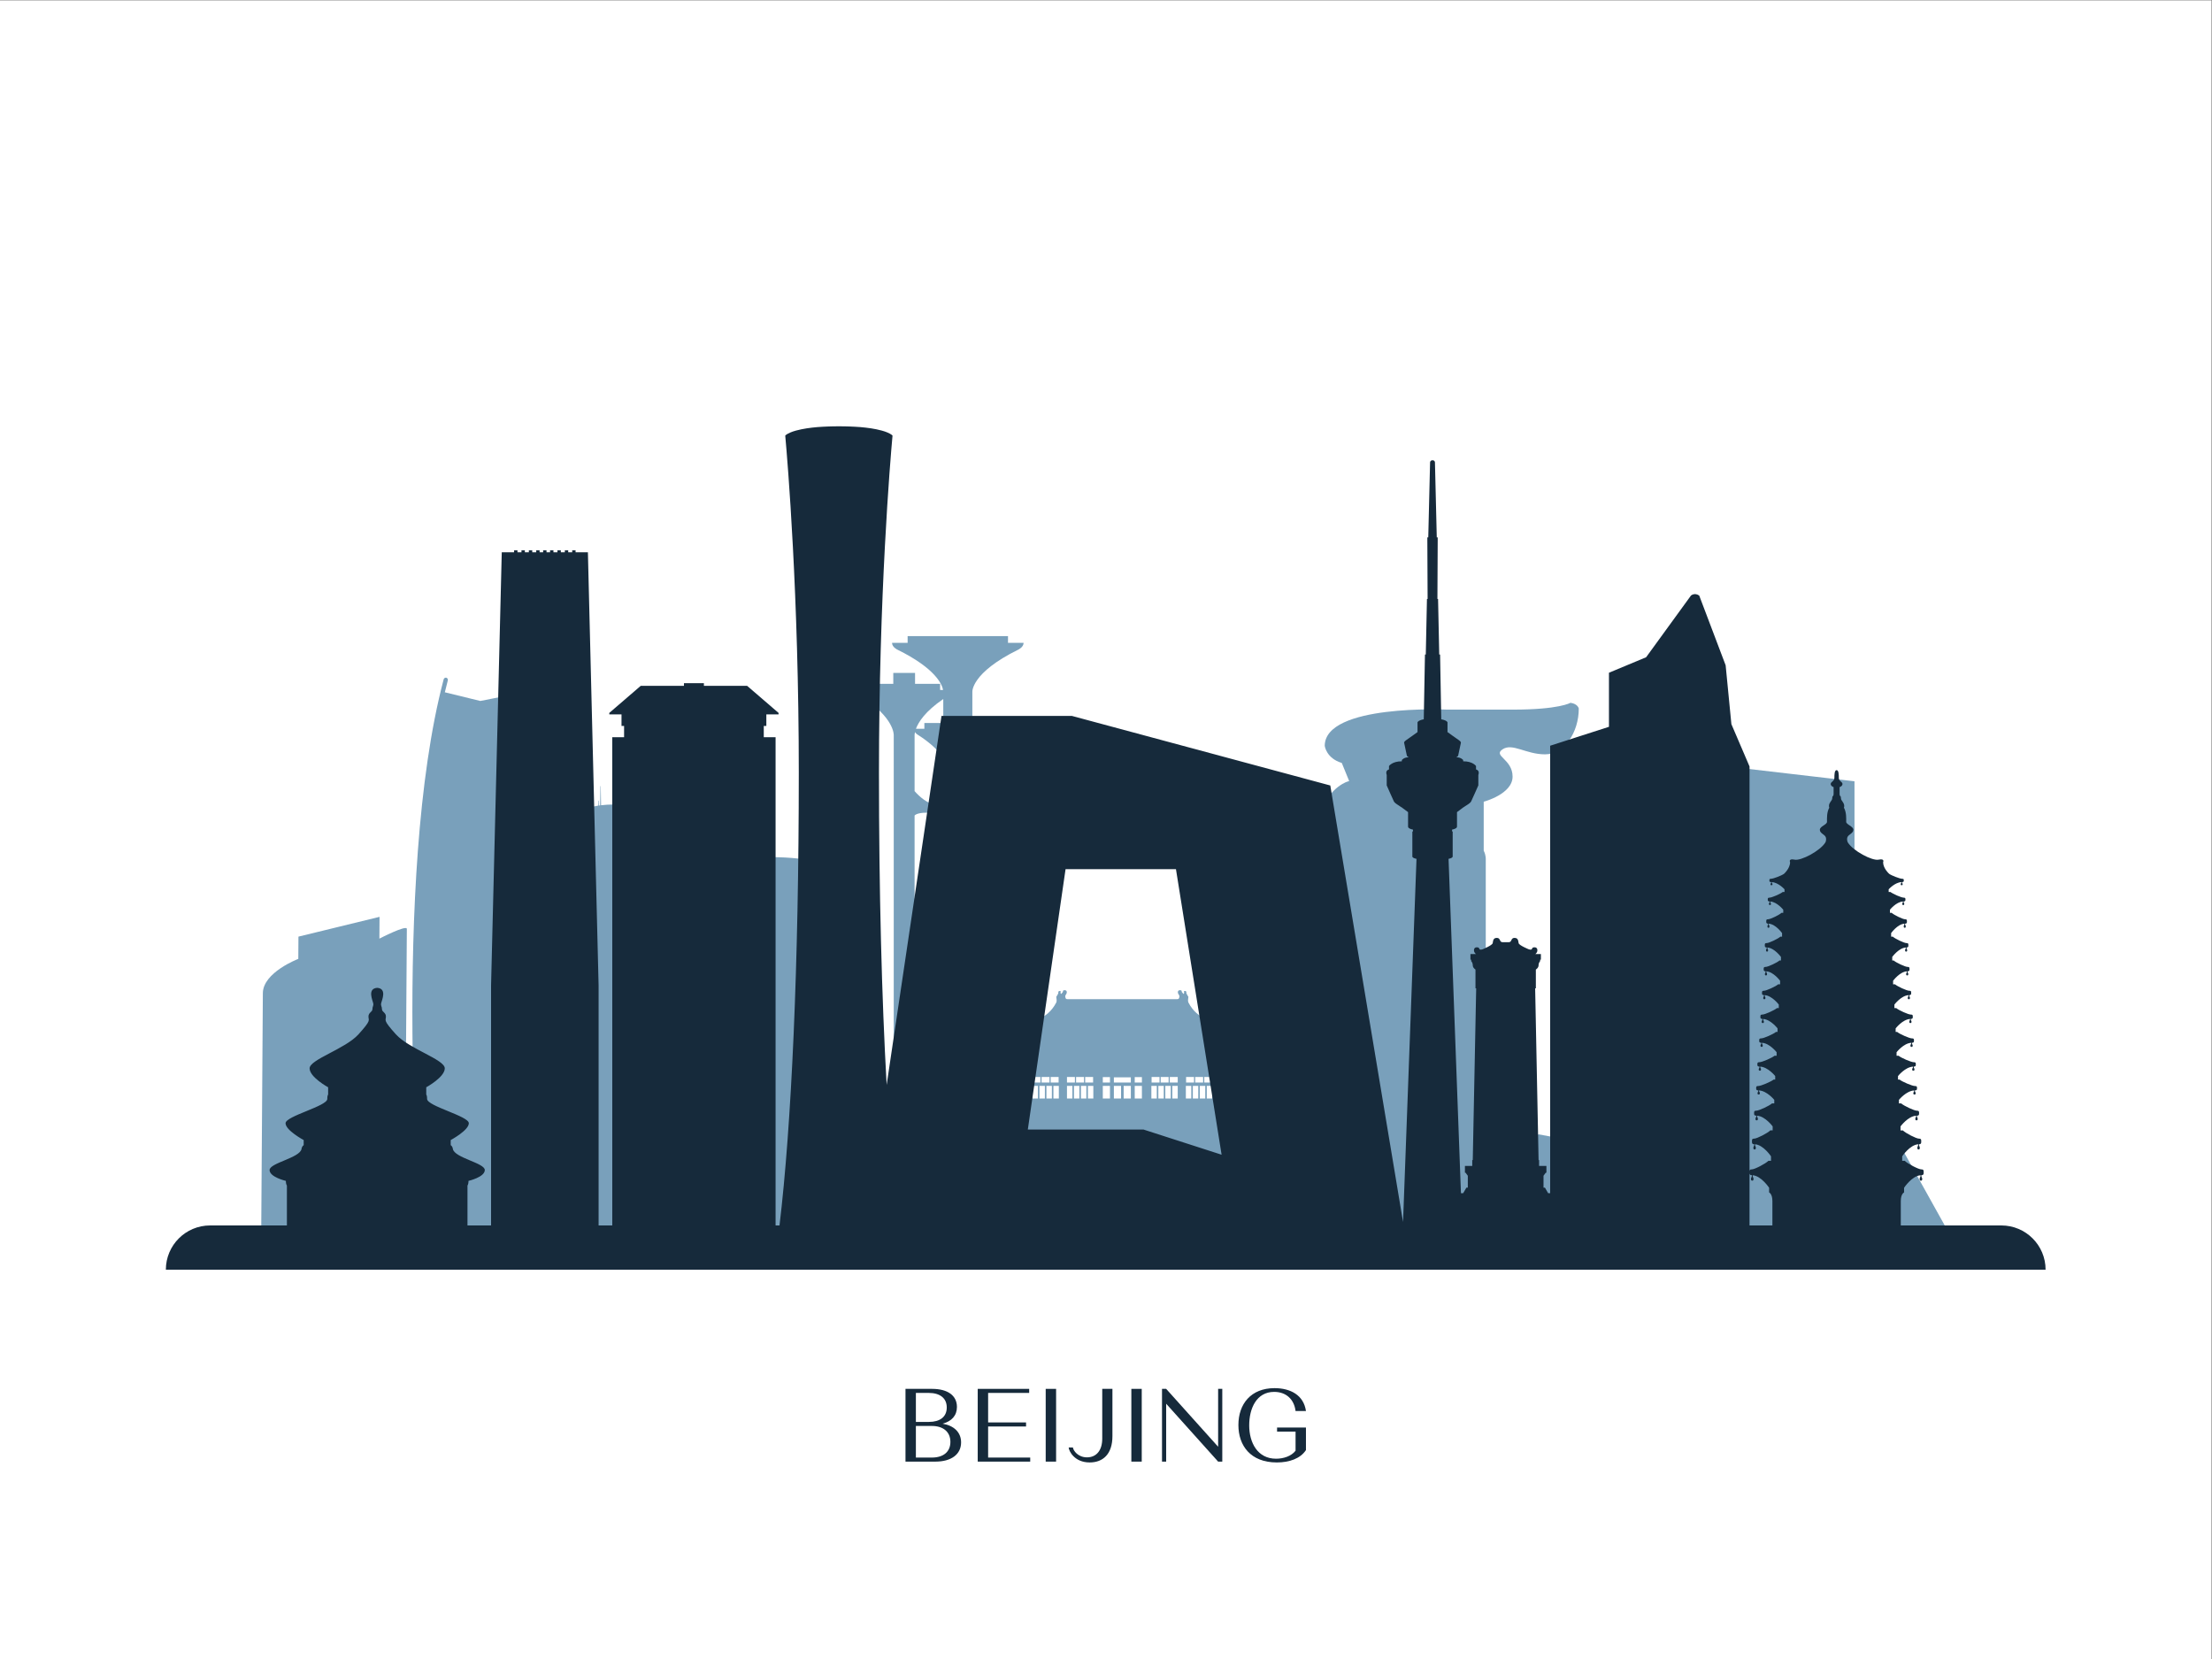 <?xml version="1.0" encoding="UTF-8" standalone="no"?>
<svg
   xmlns:dc="http://purl.org/dc/elements/1.1/"
   xmlns:cc="http://creativecommons.org/ns#"
   xmlns:rdf="http://www.w3.org/1999/02/22-rdf-syntax-ns#"
   xmlns:svg="http://www.w3.org/2000/svg"
   xmlns="http://www.w3.org/2000/svg"
   viewBox="0 0 1333.333 1000"
   height="1000"
   width="1333.333"
   xml:space="preserve"
   id="svg2"
   version="1.1"><rect x="0" y="0" width="1333.333" height="1000" fill="#808080" stroke="none"/><defs
     id="defs6" /><g
     transform="matrix(1.333,0,0,-1.333,0,1000)"
     id="g10"><g
       transform="scale(0.1)"
       id="g12"><path
         id="path14"
         style="fill:#ffffff00;fill-opacity:1;fill-rule:nonzero;stroke:none"
         d="M 10000,0 H 0 V 7500 H 10000 V 0" /><path
         id="path16"
         style="fill:#79a0bb;fill-opacity:1;fill-rule:nonzero;stroke:none"
         d="m 3744.43,3586.77 c 0,0 -70.13,39.13 -258.04,39.13 -187.93,0 -258.06,-39.13 -258.06,-39.13 v 8.4 h -12.9 v -384.08 -0.04 -1350.54 -0.02 h 12.9 516.1 12.9 v 1734.68 h -12.9 v -8.4" /><path
         id="path18"
         style="fill:#79a0bb;fill-opacity:1;fill-rule:nonzero;stroke:none"
         d="m 1715.59,3257.52 0.67,98.41 -178.17,-43.43 -5.16,-1.29 -183.34,-44.68 -0.68,-100.66 c 0,0 -159.65,-60.63 -160.29,-154.95 l -7.85,-1147.99 649.08,-4.42 9.87,1442.99 c 0.14,20.19 -124.13,-43.98 -124.13,-43.98" /><path
         id="path20"
         style="fill:#79a0bb;fill-opacity:1;fill-rule:nonzero;stroke:none"
         d="M 8385.86,2693.22 V 3969 l -609.36,70.97 V 2915.55 l -193.52,-659.87 -626.1,116.94 -238.35,-163.49 v 1405.32 c 0,0 1.51,19.87 -9.28,40.57 v 0.04 221.56 c 0,0 130.54,34.09 130.54,113.59 0,79.46 -90.07,93.29 -45.43,123.25 44.6,30.07 105.43,-22.65 192.27,-22.65 86.8,0 152.49,98.94 152.49,207.27 0,0 -3.93,21.17 -37.69,25.8 0,0 -49.92,-30.86 -260.83,-30.86 h -296.9 c 0,0 -553.31,25.97 -553.31,-163.86 0,0 6.57,-56 77.08,-77.26 l 33.37,-81.88 c -3.7,-1.5 -7.68,-2.76 -11.89,-3.92 0,0 -119.24,-42.59 -119.24,-203.22 0,-160.63 62.48,-136.01 62.48,-208.54 V 1860.49 h 686.34 v 64.37 h 2039.23 56.05 l -427.95,768.36" /><path
         id="path22"
         style="fill:#79a0bb;fill-opacity:1;fill-rule:nonzero;stroke:none"
         d="m 3038.7,3393.56 h -50.19 v 26.92 h 50.19 z m 0,-62.03 h -50.19 v 26.92 h 50.19 z m 0,-62.03 h -50.19 v 26.92 h 50.19 z m 0,-62.08 h -50.19 v 26.92 h 50.19 z m 0,-61.98 h -50.19 v 26.86 h 50.19 z m 0,-62.08 h -50.19 v 26.91 h 50.19 z m 0,-62.07 h -50.19 v 26.91 h 50.19 z m 0,-61.99 h -50.19 v 26.87 h 50.19 z m 0,-62.07 h -50.19 v 26.91 h 50.19 z m 0,-62.03 h -50.19 v 26.95 h 50.19 z m 0,-62.04 h -50.19 v 26.92 h 50.19 z m 0,-717.58 v -26.92 h -50.19 v 26.92 z m -456.97,1337.98 h -50.2 v 26.92 h 50.2 z m 0,-62.03 h -50.2 v 26.92 h 50.2 z m 0,-62.03 h -50.2 v 26.92 h 50.2 z m 0,-62.08 h -50.2 v 26.92 h 50.2 z m 0,-61.98 h -50.2 v 26.86 h 50.2 z m 0,-62.08 h -50.2 v 26.91 h 50.2 z m 0,-62.07 h -50.2 v 26.91 h 50.2 z m 0,-61.99 h -50.2 v 26.87 h 50.2 z m 0,-62.07 h -50.2 v 26.91 h 50.2 z m 0,-62.03 h -50.2 v 26.95 h 50.2 z m 0,-62.04 h -50.2 v 26.92 h 50.2 z m 0,-62.07 h -50.2 v -24.73 h -13.91 c 0.15,8.28 0.29,16.6 0.42,24.95 h 13.49 v 26.7 h 50.2 z m 0,-62.03 h -50.2 v -24.28 h -15.12 c 0.18,8.27 0.35,16.57 0.52,24.92 h 14.6 v 26.28 h 50.2 z m 0,-62.08 h -50.2 v -23.85 h -16.59 c 0.22,8.3 0.43,16.63 0.63,25.01 h 15.96 v 25.76 h 50.2 z m 0,-61.98 h -50.2 v -23.43 h -18.32 c 0.25,8.25 0.49,16.56 0.73,24.92 h 17.59 v 25.42 h 50.2 z m 0,-62.03 h -50.2 v -23 h -20.31 c 0.28,8.23 0.56,16.54 0.83,24.9 h 19.48 v 24.96 h 50.2 z m 0,-62.08 h -50.2 v -22.53 h -22.55 c 0.32,8.24 0.62,16.56 0.93,24.95 h 21.62 v 24.45 h 50.2 z m 0,-62.03 h -50.2 v -22.1 h -25.04 c 0.35,8.24 0.69,16.58 1.04,24.99 h 24 v 24.02 h 50.2 z m 0,-62.07 h -50.2 v -21.65 h -27.78 c 0.38,8.22 0.76,16.55 1.14,24.97 h 26.64 v 23.59 h 50.2 z m 0,-62 h -50.2 v -21.21 h -30.78 c 0.42,8.21 0.83,16.52 1.25,24.96 h 29.53 v 23.13 h 50.2 z m 0,-62.07 h -50.2 v -20.7 h -34.03 c 0.45,8.17 0.9,16.46 1.35,24.92 h 32.68 v 22.7 h 50.2 z m 0,-62.03 h -50.2 v -20.32 h -37.56 c 0.49,8.13 0.98,16.44 1.46,24.96 h 36.1 v 22.28 h 50.2 z m 0,-62.03 h -50.2 v 26.92 h 50.2 z m -70.42,1335.27 c -0.33,8.3 -0.68,16.61 -1.03,24.92 h 21.25 v -24.92 z m 2.26,-61.61 c -0.28,8.32 -0.57,16.64 -0.87,24.97 h 18.83 v -24.97 z m 1.88,-61.6 c -0.23,8.29 -0.46,16.59 -0.71,24.9 h 16.79 v -24.9 z m 1.53,-61.56 c -0.18,8.29 -0.37,16.59 -0.57,24.9 h 15.12 v -24.9 z m 1.16,-61.6 c -0.13,8.29 -0.27,16.59 -0.43,24.9 h 13.82 v -24.9 z m 0.84,-61.62 c -0.08,8.31 -0.19,16.62 -0.29,24.96 h 12.84 v -24.96 z m 0.52,-61.6 c -0.05,8.29 -0.11,16.6 -0.17,24.92 h 12.2 v -24.92 z m 0.21,-61.62 c -0.01,8.31 -0.03,16.64 -0.05,24.98 h 11.87 v -24.98 z m -0.09,-61.55 c 0.03,8.28 0.05,16.58 0.07,24.91 h 11.84 v -24.91 z m 11.91,-98.31 v -24.9 h -12.97 c 0.11,8.27 0.21,16.57 0.31,24.9 z m -12.3,36.7 c 0.07,8.29 0.14,16.61 0.19,24.95 h 12.11 v -24.95 z m 12.3,640.89 v -24.92 h -22.89 c -0.39,8.31 -0.78,16.61 -1.19,24.92 z m 507.17,67.26 h -50.19 v 26.92 h 50.19 v 154.89 h -50.19 -30.35 v 69.93 h -23.37 v 63.47 c 0,0 -12.43,16.81 -69.02,25.78 l -0.55,22.1 c 0,0.51 -0.42,0.94 -0.93,0.94 -0.48,-0.09 -0.86,-0.47 -0.86,-0.94 l -0.52,-21.65 c -2.11,0.3 -4.28,0.6 -6.52,0.85 l -1.32,86.57 c 0,0.43 -0.36,0.73 -0.7,0.73 -0.38,-0.04 -0.69,-0.3 -0.69,-0.73 l -1.33,-86.05 c -16.51,2.03 -36.26,3.36 -59.77,3.57 l -0.83,33 c 0,0.38 -0.31,0.62 -0.62,0.58 -0.3,0 -0.56,-0.24 -0.56,-0.58 l -0.48,-20.62 h -9.91 l -0.53,20.62 c 0,0.34 -0.25,0.58 -0.55,0.58 -0.3,0.04 -0.6,-0.2 -0.6,-0.58 l -0.83,-33 c -23.5,-0.21 -43.23,-1.54 -59.76,-3.57 l -1.35,86.05 c 0,0.43 -0.31,0.69 -0.68,0.73 -0.37,0 -0.71,-0.3 -0.71,-0.73 l -1.34,-86.57 c -2.21,-0.25 -4.4,-0.55 -6.47,-0.85 l -0.52,21.65 c 0,0.47 -0.38,0.85 -0.9,0.94 -0.48,0 -0.93,-0.43 -0.93,-0.94 l -0.52,-22.1 c -56.58,-8.97 -69.04,-25.78 -69.04,-25.78 v -63.47 h -23.38 v -69.93 h -30.34 -50.2 v -154.89 h 50.2 v -26.92 h -50.2 v -20.84 h -26.49 c -18.33,334.95 -56.22,666.24 -126.76,933.26 -1.5,5.03 -6.76,8.27 -12,7.05 -5.3,-1.5 -8.28,-6.75 -7.01,-12.04 4.74,-17.51 8.97,-35.28 13.5,-53.3 l -200.88,-39.74 -160.37,39.25 c 4.53,18.25 9.01,36.28 13.5,53.79 1.54,5.29 -1.74,10.54 -6.74,12.04 -5.25,1.22 -10.77,-2.02 -12,-7.05 C 1768.63,3531.56 1901.2,1905.3 1904.96,1860.49 h 574.62 c 0.36,4.25 1.87,22.69 4.11,53.34 h 47.84 50.2 406.78 50.19 50.06 v 156.54 h -50.06 v 20.32 h -50.19 v 26.92 h 50.19 v -22.28 h 50.06 v 36.69 h -50.06 v 20.7 h -50.19 v 26.92 h 50.19 v -22.7 h 50.06 v 36.64 h -50.06 v 21.21 h -50.19 v 26.88 h 50.19 v -23.13 h 50.06 v 36.6 h -50.06 v 21.65 h -50.19 v 26.91 h 50.19 v -23.59 h 50.06 v 36.65 h -50.06 v 22.1 h -50.19 v 26.91 h 50.19 v -24.02 h 50.06 v 36.61 h -50.06 v 22.53 h -50.19 v 26.87 h 50.19 v -24.45 h 50.06 v 36.66 h -50.06 v 23 h -50.19 v 26.86 h 50.19 v -24.96 h 50.06 v 36.7 H 3038.7 V 2525 h -50.19 v 26.91 h 50.19 v -25.42 h 50.06 v 36.64 h -50.06 v 23.85 h -50.19 v 26.92 h 50.19 v -25.76 h 50.06 v 36.64 h -50.06 v 24.28 h -50.19 v 26.92 h 50.19 v -26.28 h 50.06 v 36.66 h -50.06 v 24.73 h -50.19 v 26.92 h 50.19 v -26.7 h 50.06 v 36.65 h -50.06 v 24.9 h 50.06 v 36.7 h -50.06 v 24.95 h 50.06 v 36.66 h -50.06 v 24.91 h 50.06 v 36.64 h -50.06 v 24.98 h 50.06 v 36.64 h -50.06 v 24.92 h 50.06 v 36.68 h -50.06 v 24.96 h 50.06 v 36.66 h -50.06 v 24.9 h 50.06 v 36.7 h -50.06 v 24.9 h 50.06 v 36.66 h -50.06 v 24.9 h 50.06 v 36.7 h -50.06 v 24.97 h 50.06 v 36.64 h -50.06 v 24.92 h 50.06 v 36.68 h -50.06 v 24.92 h 50.06 v 46.42 h -50.06 v 20.84" /><path
         id="path24"
         style="fill:#79a0bb;fill-opacity:1;fill-rule:nonzero;stroke:none"
         d="m 5558.91,2541.23 h -9.24 l -1.46,75.64 h 12.13 z m -30.11,0.24 h -16.16 v 73.84 h 17.99 z m -47.23,65.24 h -35.87 v 25.28 h 35.87 z m 0,-72.12 h -24.51 v 57.13 h 24.51 z m -31.54,0 h -24.51 v 57.13 h 24.51 z m -31.57,0 h -24.51 v 57.13 h 24.51 z m -31.58,0 h -24.51 v 57.13 h 24.51 z m -23.46,97.4 h 35.86 v -25.28 h -35.86 z m 41.16,0 h 35.85 v -25.28 h -35.85 z m -78.97,-25.28 h -35.87 v 25.28 h 35.87 z m 0,-72.12 h -24.51 v 57.13 h 24.51 z m -31.56,0 h -24.53 v 57.13 h 24.53 z m -31.58,0 h -24.5 v 57.13 h 24.5 z m -31.55,0 h -24.52 v 57.13 h 24.52 z m -67.29,72.12 h -32.47 v 24.76 h 32.47 z m 0,-72.12 h -32.47 v 57.13 h 32.47 z m -50.08,72.12 h -76.67 v 23.51 h 76.67 z m 0,-72.12 h -32.45 v 57.13 h 32.45 z m -44.21,0 h -32.46 v 57.13 h 32.46 z m -50.11,72.12 h -32.44 v 24.76 h 32.44 z m 0,-72.12 h -32.44 v 57.13 h 32.44 z m -75.25,0 h -24.51 v 57.13 h 24.51 z m -31.54,0 h -24.51 v 57.13 h 24.51 z m -31.56,0 h -24.54 v 57.13 h 24.54 z m -31.57,0 h -24.51 v 57.13 h 24.51 z m -24.51,97.4 h 35.87 v -25.28 h -35.87 z m 41.14,0 h 35.86 v -25.28 h -35.86 z m 41.14,0 h 35.87 v -25.28 h -35.87 z m 300.36,0 h 35.87 v -25.28 h -35.87 z m 41.16,0 h 35.85 v -25.28 h -35.85 z m -460.59,-97.4 h -24.51 v 57.13 h 24.51 z m -31.54,0 h -24.55 v 57.13 h 24.55 z m -31.58,0 h -24.52 v 57.13 h 24.52 z m -31.55,0 h -24.51 v 57.13 h 24.51 z m -24.51,97.4 h 35.87 v -25.28 h -35.87 z m 41.15,0 h 35.85 v -25.28 h -35.85 z m 41.12,0 h 35.89 v -25.28 h -35.89 z m -113.32,-90.52 h -16.19 l -1.81,73.84 h 18 z m -29.05,255.17 c 11.82,-9.94 28.27,-15.72 28.27,-15.72 v -17.99 c 0,0 -14.41,-4.22 -28.27,-8.48 z m -82.75,642.27 c -6.13,-7.03 -50.33,-56.2 -86.1,-56.2 -38.73,0 -42.9,12.91 -42.9,12.91 v 377.04 c 0,0 30.9,54.37 76.03,54.37 38.01,0 50.08,-9.14 52.97,-12.03 z m 0,-484.82 c -6.13,-7.02 -50.33,-56.2 -86.1,-56.2 -38.73,0 -42.9,12.88 -42.9,12.88 v 377.07 c 0,0 30.9,54.33 76.03,54.33 38.01,0 50.08,-9.08 52.97,-11.98 z m 0,-253.88 c -2.72,-0.87 -4.91,-2.48 -9.13,-3.64 -5.91,-1.66 -7.23,-4.7 -10.95,-4.7 -3.69,0 -4.83,0.63 -9.21,-1.86 -4.44,-2.46 -3.09,-6.97 -3.09,-17.16 0,-10.14 -11.53,-12.88 -0.76,-12.88 10.76,0 4.27,1.93 12.88,5.69 6.94,2.99 16.69,-2.22 20.26,-4.39 v -191.99 c -1.67,-1.92 -6.23,-7 -12.62,-13.33 h -46.95 v -21.92 h -16.42 l -0.72,-19.81 c -3.17,-0.67 -6.32,-1.14 -9.39,-1.14 -38.73,0 -42.9,12.93 -42.9,12.93 v 377.02 c 0,0 30.9,54.38 76.03,54.38 38.01,0 50.08,-9.14 52.97,-12.03 z m -129,1349.65 c 84.59,-53.91 113.82,-101.4 123.77,-128.87 0,0 0,0 0,-0.07 0.29,-0.73 0.5,-1.46 0.72,-2.14 -13.48,-14.54 -50.66,-51.27 -81.59,-51.27 -38.73,0 -42.9,12.92 -42.9,12.92 z m -131.56,182.74 h -85.49 v -26.06 h -37.99 c 10.99,29.46 41.14,78.26 123.48,134.38 z m 0,-352.17 c 0,0 -4.21,-12.92 -42.82,-12.92 -38.73,0 -86.88,57.09 -86.88,57.09 v 252.39 c 0,0 -0.37,5.18 1.77,14.45 4.62,-7.15 11.11,-11.05 11.11,-11.05 63.62,-40.23 98.08,-77.08 116.82,-105.69 z m 0,-484.81 c 0,0 -4.21,-12.91 -42.82,-12.91 -38.73,0 -86.88,57.08 -86.88,57.08 v 374.33 c 0,0 8.58,12.91 53.79,12.91 45.07,0 75.91,-54.37 75.91,-54.37 z m 0,-484.85 c 0,0 -4.21,-12.88 -42.82,-12.88 -38.73,0 -86.88,57.06 -86.88,57.06 v 374.35 c 0,0 8.58,12.87 53.79,12.87 45.07,0 75.91,-54.33 75.91,-54.33 z m 0,-484.76 c 0,0 -4.21,-12.93 -42.82,-12.93 -38.73,0 -86.88,57.1 -86.88,57.1 v 374.35 c 0,0 8.58,12.88 53.79,12.88 45.07,0 75.91,-54.38 75.91,-54.38 z m 1418.56,8.02 v 21.92 h -89.58 v 30.14 h -1.97 v 21.89 h -12.11 l -3.01,109.16 c 0,0 4.18,1.55 5.6,7.55 1.45,5.97 0,15.27 0,15.27 0,0 28.39,8.77 40.05,20.39 0,0 13.1,9.02 21.72,5.31 8.62,-3.76 2.15,-5.69 12.89,-5.69 10.79,0 -0.76,2.74 -0.76,12.88 0,10.19 1.35,14.7 -3.09,17.16 -4.4,2.49 -5.54,1.86 -9.23,1.86 -3.73,0 -5.02,3.04 -10.95,4.7 -5.98,1.65 -7.83,4.28 -13,4.28 -5.24,0 -6.09,4.32 -11.17,5.2 -5.1,0.89 -3.73,4.9 -2.35,9.22 1.37,4.29 -2.3,9.85 -1.67,15.46 0.64,5.59 -1.71,9.8 -5.86,9.8 -4.17,0 -8.82,-3.79 -16.42,0 -7.65,3.79 -9.99,2.75 -17.05,5.92 -7.04,3.12 -52.62,16.48 -52.62,16.48 v 17.99 c 0,0 27.64,9.68 37.03,25.57 0,0 4.86,-0.59 16.19,5.3 11.33,5.84 11.43,1.28 15.05,-2.36 3.62,-3.59 8.8,3.13 5.28,6.63 -3.51,3.56 0.2,15.09 -1.94,17.23 -2.16,2.18 -9.88,2.45 -13.68,6.24 -3.85,3.85 -9.03,2.97 -14.31,5.48 -5.25,2.58 -7.24,8.44 -5.88,11.98 1.4,3.52 0.44,9.77 -4.07,10.73 -4.52,1 -16.03,-0.72 -20.36,2.15 -4.29,2.89 -12.17,0.48 -15,3.27 -2.82,2.83 0.66,6.39 0,9.14 -0.64,2.74 -6.06,5 -8.48,2.6 -2.4,-2.41 -0.66,-5.84 -4.8,-4.29 -4.21,1.58 -82.59,7.58 -123.79,86.87 0,0 -4.02,6.11 -1.72,18.83 2.4,12.69 -0.56,8.41 -1.93,12.51 -1.38,4.09 -6.26,8.63 -6.26,13.11 0,4.49 0.19,8.99 -6.26,8.99 -6.46,0 -3.91,-1.74 -3.91,-6.64 0,-4.92 -1.14,-9.98 -5.65,-3.7 -4.52,6.25 -5.12,4.48 -5.12,8.96 0,4.5 -4.45,4.7 -9.38,4.7 -4.88,0 -9.6,-4.48 -7.85,-12.09 1.79,-7.67 8.43,-9.98 6.51,-18.99 -2,-9 -4.22,-9.4 -12.27,-9.4 h -491.19 c -8.07,0 -10.31,0.4 -12.27,9.4 -1.93,9.01 4.69,11.32 6.49,18.99 1.75,7.61 -2.94,12.09 -7.83,12.09 -4.92,0 -9.38,-0.2 -9.38,-4.7 0,-4.48 -0.61,-2.71 -5.11,-8.96 -4.52,-6.28 -5.66,-1.22 -5.66,3.7 0,4.9 2.54,6.64 -3.91,6.64 -6.45,0 -6.27,-4.5 -6.27,-8.99 0,-4.48 -4.88,-9.02 -6.25,-13.11 -1.38,-4.1 -4.33,0.18 -1.96,-12.51 2.33,-12.72 -1.7,-18.83 -1.7,-18.83 -41.21,-79.29 -119.61,-85.29 -123.77,-86.87 -4.17,-1.55 -2.4,1.88 -4.85,4.29 -2.38,2.4 -7.8,0.14 -8.43,-2.6 -0.68,-2.75 2.78,-6.31 0,-9.14 -2.83,-2.79 -10.71,-0.38 -15.01,-3.27 -3.06,-2.04 -9.73,-1.76 -14.97,-1.79 v 1027.79 c 0,0 -4.57,69.59 131.04,155.35 0,0 14.85,8.97 14.85,24.66 h -44.38 v 24.58 h -98.55 v 43.79 h -88.68 v -43.79 h -98.57 v -24.58 h -26.71 c 18.98,28.35 53.33,64.79 116.08,104.51 0,0 15.75,9.51 15.75,26.15 h -47.06 v 26.06 h -85.52 v 140.22 c 0,0 -7.27,85.89 208.1,191.71 0,0 23.62,11.05 23.62,30.47 h -70.54 v 30.36 h -453.9 V 4595 h -70.52 c 0,-19.42 23.63,-30.47 23.63,-30.47 174.25,-85.67 202.67,-158.22 207.21,-182.75 h -13.41 v 27.98 h -113.41 v 49.32 h -98.39 v -49.32 h -113.41 v -27.98 h -50.58 c 0,-17.84 16.93,-28.1 16.93,-28.1 154.36,-97.62 149.12,-176.69 149.12,-176.69 V 1888.21 c -36.96,0 -37.62,-27.72 -37.62,-27.72 h 169.5 c 0,0 -0.62,27.72 -37.59,27.72 v 471.46 c 0,0 8.58,12.89 53.79,12.89 45.07,0 75.91,-54.35 75.91,-54.35 v -427.66 c -51.58,0 -52.45,-30.06 -52.45,-30.06 h 39.41 157.66 39.41 c 0,0 -0.9,30.06 -52.47,30.06 v 427.66 c 0,0 19.7,34.53 50.58,48.52 l -5.67,-157.28 h 84.09 v -324.6 c -32.48,0 -33.08,-24.36 -33.08,-24.36 h 148.94 c 0,0 -0.62,24.36 -33.11,24.36 v 324.6 h 216.85 v 119.71 h 103.3 v -119.71 h 89.96 v 137.71 h 112.69 v -137.71 h 90.01 v 119.71 h 103.27 v -119.71 h 383.71 l -8.1,224.58 h -16.44" /><path
         id="path26"
         style="fill:#162a3b;fill-opacity:1;fill-rule:nonzero;stroke:none"
         d="m 4818.38,3571.56 h 499.2 L 5523.99,2280.34 5171.16,2394.1 H 4647.73 Z M 9050,1960.49 h -454.75 v 110.09 c 0,32.96 14.82,39.17 14.82,39.17 v 21.08 c 0,0 35.5,54.01 74.75,56.66 -0.1,-2.12 -0.58,-7.74 -2.42,-9.92 -2.19,-2.76 -3.9,-14.73 3.95,-14.73 7.84,0 6.25,11.97 3.89,14.73 -1.83,2.22 -2.28,8.06 -2.38,10.07 1.02,-0.15 10.67,-0.67 10.67,9.01 0,10.16 2.1,17.38 -10.48,17.38 -12.64,0 -62.09,25.76 -74.9,38.79 h -11.59 v 20.3 c 0,0 34.46,51.88 72.68,54.49 -0.18,-2.08 -0.62,-7.49 -2.38,-9.62 -2.18,-2.67 -3.77,-14.07 3.79,-14.07 7.65,0 6.07,11.4 3.83,14.07 -1.76,2.22 -2.23,7.79 -2.32,9.72 0.95,-0.1 10.36,-0.62 10.36,8.66 0,9.8 2.09,16.72 -10.21,16.72 -12.26,0 -60.31,24.75 -72.78,37.25 h -10.51 v 18.05 c 0,0 33.6,46.04 70.8,48.39 -0.07,-1.91 -0.52,-6.66 -2.27,-8.58 -2.13,-2.3 -3.69,-12.51 3.74,-12.51 7.43,0 5.84,10.21 3.67,12.51 -1.69,1.96 -2.13,6.94 -2.22,8.67 0.91,-0.09 10.08,-0.57 10.08,7.67 0,8.67 2.04,14.9 -9.86,14.9 -11.97,0 -58.83,21.91 -71.02,32.99 h -10.12 v 15.93 c 0,0 32.74,40.65 68.98,42.69 -0.11,-1.65 -0.48,-5.84 -2.18,-7.52 -2.04,-2.08 -3.65,-11.07 3.63,-11.07 7.18,0 5.72,8.99 3.58,11.07 -1.67,1.73 -2.11,6.1 -2.23,7.61 0.97,-0.09 9.84,-0.52 9.84,6.76 0,7.68 2,13.13 -9.62,13.13 -11.74,0 -57.34,19.36 -69.2,29.14 h -7 v 15.89 c 0,0 32.18,40.7 67.96,42.7 -0.08,-1.62 -0.5,-5.79 -2.22,-7.5 -2,-2.08 -3.5,-11.06 3.61,-11.06 7.06,0 5.67,8.98 3.53,11.06 -1.62,1.71 -2.08,6.1 -2.17,7.54 0.9,-0.04 9.69,-0.44 9.69,6.84 0,7.67 1.98,13.07 -9.48,13.07 -11.55,0 -56.48,19.39 -68.19,29.2 h -9.18 v 15.89 c 0,0 31.5,40.69 66.44,42.69 -0.1,-1.65 -0.54,-5.87 -2.14,-7.48 -2,-2.1 -3.48,-11.12 3.47,-11.12 6.92,0 5.51,9.02 3.48,11.12 -1.64,1.65 -2.03,6.02 -2.13,7.52 0.84,-0.04 9.44,-0.43 9.44,6.81 0,7.62 1.95,13.12 -9.29,13.12 -11.2,0 -55.15,19.37 -66.62,29.18 H 8572 v 15.86 c 0,0 30.99,40.64 65.38,42.7 -0.09,-1.62 -0.53,-5.88 -2.09,-7.54 -2.01,-2.05 -3.44,-11.03 3.43,-11.03 6.85,0 5.38,8.98 3.45,11.03 -1.6,1.75 -2.05,6.1 -2.18,7.63 0.92,-0.09 9.37,-0.48 9.37,6.78 0,7.63 1.9,13.03 -9.15,13.03 -11.08,0 -54.32,19.44 -65.53,29.24 h -8.32 v 15.9 c 0,0 30.32,40.6 64,42.65 -0.09,-1.61 -0.49,-5.84 -2.09,-7.48 -1.9,-2.11 -3.34,-11.13 3.38,-11.13 6.75,0 5.34,9.02 3.41,11.13 -1.61,1.69 -2,6.06 -2.1,7.56 0.85,-0.08 9.11,-0.48 9.11,6.85 0,7.62 1.87,13.02 -8.96,13.02 -10.81,0 -53.15,19.43 -64.15,29.15 h -8.52 v 15.95 c 0,0 29.65,40.64 62.56,42.69 -0.08,-1.61 -0.48,-5.84 -2.05,-7.54 -1.87,-2.04 -3.27,-11.05 3.31,-11.05 6.59,0 5.19,9.01 3.32,11.05 -1.62,1.75 -1.92,6.11 -2.05,7.62 0.84,-0.08 8.98,-0.46 8.98,6.8 0,7.63 1.76,13.07 -8.81,13.07 -10.56,0 -51.97,19.42 -62.73,29.14 h -6.45 v 15.92 c 0,0 29.18,40.69 61.6,42.69 -0.09,-1.62 -0.44,-5.79 -1.97,-7.51 -1.84,-2.08 -3.26,-11.05 3.23,-11.05 6.47,0 5.14,8.97 3.2,11.05 -1.46,1.72 -1.85,6.12 -1.95,7.59 0.8,-0.08 8.76,-0.48 8.76,6.85 0,7.62 1.79,13.05 -8.57,13.05 -10.45,0 -51.2,19.4 -61.82,29.16 h -7.51 v 15.89 c 0,0 28.66,40.71 60.39,42.71 -0.13,-1.65 -0.51,-5.89 -1.99,-7.49 -1.8,-2.1 -3.14,-11.08 3.23,-11.08 6.26,0 5,8.98 3.09,11.08 -1.45,1.64 -1.84,6.05 -1.9,7.53 0.83,-0.04 8.61,-0.44 8.61,6.8 0,7.63 1.69,13.12 -8.47,13.12 -10.18,0 -50.11,19.37 -60.55,29.18 h -7.78 v 13.9 c 0,0 28.05,35.55 59.04,37.29 -0.09,-1.44 -0.45,-5.1 -1.85,-6.58 -1.79,-1.82 -3.1,-9.61 3.09,-9.61 6.14,0 4.87,7.79 3.09,9.61 -1.48,1.48 -1.82,5.37 -1.95,6.67 0.87,-0.09 8.45,-0.39 8.45,5.97 0,6.63 1.69,11.41 -8.28,11.41 -9.94,0 -49.02,16.95 -59.21,25.49 h -8.1 v 12.16 c 0,0 27.36,30.97 57.65,32.54 -0.06,-1.25 -0.45,-4.49 -1.82,-5.76 -1.73,-1.56 -3.05,-8.4 2.99,-8.4 6.03,0 4.82,6.84 3.04,8.4 -1.37,1.27 -1.75,4.63 -1.83,5.8 0.74,-0.04 8.17,-0.36 8.17,5.18 0,5.8 1.68,9.98 -8.03,9.98 -9.77,0 -47.93,14.77 -57.8,22.22 0,0 -27.56,24.14 -27.56,52.51 0,0 8.92,17.95 -20.33,11.59 -29.18,-6.33 -116.17,40.03 -138.98,77.49 0,0 -6.37,10.51 -2.26,23.49 4.17,13.02 27,17.77 27,33.98 0,16.16 -32.38,23.17 -32.38,36.15 0,12.99 1.91,42.87 -10.36,64.05 0,0 4.61,8.45 -2.13,20.73 -6.76,12.3 -11.42,13.56 -11.42,24.14 0,10.55 -5.93,3.49 -5.93,18.74 0,15.2 0,29.18 0,29.18 0,0 13.03,4.11 13.03,14.3 0,10.14 -16.47,12.36 -16.47,26.97 0,14.64 -0.48,35.55 -10.06,35.55 -9.67,0 -10.07,-20.91 -10.07,-35.55 0,-14.61 -16.55,-16.83 -16.55,-26.97 0,-10.19 13.02,-14.3 13.02,-14.3 0,0 0,-13.98 0,-29.18 0,-15.25 -5.92,-8.19 -5.92,-18.74 0,-10.58 -4.64,-11.84 -11.44,-24.14 -6.77,-12.28 -2.08,-20.73 -2.08,-20.73 -12.29,-21.18 -10.4,-51.06 -10.4,-64.05 0,-12.98 -32.36,-19.99 -32.36,-36.15 0,-16.21 22.86,-20.96 26.97,-33.98 4.12,-12.98 -2.24,-23.49 -2.24,-23.49 -22.86,-37.46 -109.8,-83.82 -139,-77.49 -29.22,6.36 -20.32,-11.59 -20.32,-11.59 0,-28.37 -27.54,-52.51 -27.54,-52.51 -9.9,-7.45 -48.04,-22.22 -57.81,-22.22 -9.67,0 -8.05,-4.18 -8.05,-9.98 0,-5.54 7.45,-5.22 8.19,-5.18 -0.09,-1.17 -0.44,-4.53 -1.81,-5.8 -1.82,-1.56 -3.06,-8.4 3.03,-8.4 6.01,0 4.74,6.84 3,8.4 -1.4,1.27 -1.74,4.51 -1.86,5.76 30.32,-1.57 57.64,-32.54 57.64,-32.54 v -12.16 h -8.07 c -10.15,-8.54 -49.23,-25.49 -59.25,-25.49 -9.93,0 -8.24,-4.78 -8.24,-11.41 0,-6.36 7.68,-6.06 8.39,-5.97 -0.02,-1.3 -0.4,-5.19 -1.86,-6.67 -1.8,-1.82 -3.08,-9.61 3.11,-9.61 6.18,0 4.9,7.79 3.08,9.61 -1.42,1.48 -1.8,5.14 -1.91,6.58 31.06,-1.74 59.07,-37.29 59.07,-37.29 v -13.9 h -7.83 c -10.38,-9.81 -50.31,-29.18 -60.57,-29.18 -10.1,0 -8.39,-5.49 -8.39,-13.12 0,-7.24 7.83,-6.84 8.62,-6.8 -0.09,-1.48 -0.48,-5.89 -1.98,-7.53 -1.81,-2.1 -3.12,-11.08 3.19,-11.08 6.31,0 4.97,8.98 3.18,11.08 -1.52,1.6 -1.91,5.84 -1.93,7.49 31.74,-2 60.34,-42.71 60.34,-42.71 v -15.89 h -7.52 c -10.63,-9.76 -51.36,-29.16 -61.82,-29.16 -10.38,0 -8.58,-5.43 -8.58,-13.05 0,-7.33 7.96,-6.93 8.79,-6.85 -0.06,-1.47 -0.45,-5.87 -1.98,-7.59 -1.9,-2.08 -3.19,-11.05 3.22,-11.05 6.45,0 5.09,8.97 3.2,11.05 -1.45,1.72 -1.83,5.89 -1.96,7.51 32.4,-2 61.63,-42.69 61.63,-42.69 v -15.92 h -6.48 c -10.76,-9.72 -52.15,-29.14 -62.75,-29.14 -10.51,0 -8.74,-5.44 -8.74,-13.07 0,-7.26 8.08,-6.88 9,-6.8 -0.14,-1.51 -0.53,-5.87 -2.06,-7.62 -1.97,-2.04 -3.31,-11.05 3.26,-11.05 6.59,0 5.15,9.01 3.33,11.05 -1.56,1.7 -1.96,5.93 -2,7.54 32.86,-2.05 62.55,-42.69 62.55,-42.69 v -15.95 h -8.54 c -11.01,-9.72 -53.37,-29.15 -64.18,-29.15 -10.75,0 -8.97,-5.4 -8.97,-13.02 0,-7.33 8.31,-6.93 9.14,-6.85 -0.07,-1.5 -0.48,-5.87 -2.03,-7.56 -2.02,-2.11 -3.39,-11.13 3.32,-11.13 6.69,0 5.26,9.02 3.37,11.13 -1.55,1.64 -2,5.87 -2.02,7.48 33.6,-2.05 63.98,-42.65 63.98,-42.65 v -15.9 h -8.35 c -11.2,-9.8 -54.5,-29.24 -65.55,-29.24 -11.02,0 -9.13,-5.4 -9.13,-13.03 0,-7.26 8.47,-6.87 9.31,-6.78 -0.09,-1.53 -0.5,-5.88 -2.08,-7.63 -2.03,-2.05 -3.44,-11.03 3.4,-11.03 6.86,0 5.4,8.98 3.45,11.03 -1.61,1.66 -2.03,5.92 -2.11,7.54 34.41,-2.06 65.44,-42.7 65.44,-42.7 v -15.86 h -6.93 c -11.44,-9.81 -55.32,-29.18 -66.58,-29.18 -11.18,0 -9.31,-5.5 -9.31,-13.12 0,-7.24 8.57,-6.85 9.54,-6.81 -0.14,-1.5 -0.57,-5.87 -2.17,-7.52 -2.05,-2.1 -3.5,-11.12 3.46,-11.12 6.94,0 5.51,9.02 3.51,11.12 -1.66,1.61 -2.06,5.83 -2.14,7.48 34.9,-2 66.39,-42.69 66.39,-42.69 v -15.89 h -9.16 c -11.72,-9.81 -56.7,-29.2 -68.21,-29.2 -11.41,0 -9.49,-5.4 -9.49,-13.07 0,-7.28 8.79,-6.88 9.72,-6.84 -0.12,-1.44 -0.53,-5.83 -2.22,-7.54 -2.06,-2.08 -3.55,-11.06 3.6,-11.06 7.15,0 5.62,8.98 3.58,11.06 -1.65,1.71 -2.11,5.88 -2.23,7.5 35.73,-2 68,-42.7 68,-42.7 v -15.89 h -7 c -11.87,-9.78 -57.54,-29.14 -69.22,-29.14 -11.65,0 -9.68,-5.45 -9.68,-13.13 0,-7.28 8.98,-6.85 9.84,-6.76 -0.07,-1.51 -0.54,-5.88 -2.19,-7.61 -2.14,-2.08 -3.64,-11.07 3.62,-11.07 7.21,0 5.72,8.99 3.6,11.07 -1.72,1.68 -2.1,5.87 -2.19,7.52 36.3,-2.04 69.01,-42.69 69.01,-42.69 v -15.93 h -10.12 c -12.19,-11.08 -59,-32.99 -70.99,-32.99 -11.95,0 -9.91,-6.23 -9.91,-14.9 0,-8.24 9.15,-7.76 10.1,-7.67 -0.11,-1.73 -0.55,-6.71 -2.26,-8.67 -2.21,-2.3 -3.75,-12.51 3.72,-12.51 7.4,0 5.78,10.21 3.67,12.51 -1.74,1.92 -2.2,6.67 -2.28,8.58 37.23,-2.35 70.79,-48.39 70.79,-48.39 v -18.05 h -10.45 c -12.51,-12.5 -60.55,-37.25 -72.85,-37.25 -12.24,0 -10.15,-6.92 -10.15,-16.72 0,-9.28 9.41,-8.76 10.34,-8.66 -0.09,-1.93 -0.54,-7.5 -2.29,-9.72 -2.26,-2.67 -3.82,-14.07 3.78,-14.07 7.65,0 6.01,11.4 3.81,14.07 -1.76,2.13 -2.23,7.54 -2.34,9.62 38.24,-2.61 72.66,-54.49 72.66,-54.49 v -20.3 h -11.6 c -12.84,-13.03 -62.24,-38.79 -74.89,-38.79 -12.6,0 -10.47,-7.22 -10.47,-17.38 0,-9.68 9.69,-9.16 10.65,-9.01 -0.1,-2.01 -0.57,-7.85 -2.4,-10.07 -2.3,-2.76 -3.88,-14.73 3.93,-14.73 7.83,0 6.14,11.97 3.91,14.73 -1.82,2.18 -2.3,7.8 -2.39,9.92 39.3,-2.65 74.7,-56.66 74.7,-56.66 v -21.08 c 0,0 14.88,-6.21 14.88,-39.17 v -110.09 h -103.42 v 2075.52 l -82.03,191.32 -25.96,266.06 -119.46,315.3 c -21.12,14.8 -37.41,0 -37.41,0 l -202.69,-278.91 -168.06,-70.02 v -244.55 l -265.89,-85.54 v -2023.4 h -9.07 l -14.59,25.07 h -6.39 v 53.82 l 10.03,13.63 h 3.07 v 30.72 h -33.16 v 26.3 h -2.25 l -15.51,776.92 h 3.17 v 84.8 c 0,0 12.34,7.3 12.34,19.38 0,12.08 7.1,18.68 7.1,18.68 v 6.64 h 3.38 v 25.28 h -25.55 c 0,0 9.59,5.02 9.59,17.3 0,12.33 -9.78,14.77 -18.45,12.76 -8.69,-1.91 -1.15,-14.31 -20.55,-8.41 0,0 -43.56,17.66 -45.66,27.69 -2.12,10.06 -1.52,23.86 -18.86,23.86 -17.33,0 -10.75,-19.41 -25.28,-19.41 -14.5,0 -14.5,0 -14.5,0 0,0 0,0 -14.53,0 -14.49,0 -7.98,19.41 -25.31,19.41 -17.33,0 -16.72,-13.8 -18.86,-23.86 -2.11,-10.03 -45.67,-27.69 -45.67,-27.69 -19.36,-5.9 -11.82,6.5 -20.5,8.41 -8.66,2.01 -18.45,-0.43 -18.45,-12.76 0,-12.28 9.56,-17.3 9.56,-17.3 h -25.53 v -25.28 h 3.43 v -6.64 c 0,0 7.08,-6.6 7.08,-18.68 0,-12.08 12.28,-19.38 12.28,-19.38 v -84.8 h 3.18 l -15.46,-776.92 h -2.33 v -26.3 h -33.1 v -30.72 h 3.02 l 10.04,-13.63 v -53.82 h -6.37 l -14.62,-25.07 h -10.09 l -56,1511.88 c 10.95,2.34 18.65,5.79 18.65,10.76 v 111.7 l -2.83,2.8 v 6.97 c 0,0 22.35,3.91 22.35,13.18 v 65.89 l 28.44,21.31 c 0,0 11.52,7.49 21.18,13.74 0,0 10.73,6.75 13.97,12.61 3.31,5.87 32.9,73.35 32.9,73.35 v 47.53 c 0,0 1.78,1.66 1.78,10.93 0,0.65 -0.21,10.33 -12.22,13.6 V 4038 c 0,0 -14.1,21.39 -58.04,21.39 v 5.65 c 0,0 -9.08,12.46 -30.65,12.46 l 7.68,6.11 12.64,59.31 c 0,0 1.47,4.95 -8.54,11.57 -10.1,6.63 -52.02,36.99 -52.02,36.99 v 44.35 c 0,0 -2.42,8.67 -28.25,13.38 l -5.27,292.86 h -3.88 l -5.29,251.48 h -2.94 l 1.34,278.49 h -4.29 l -8.22,339.19 c 0,0 -0.4,9.27 -10.96,9.27 -10.53,0 -11.06,-9.27 -11.06,-9.27 l -8.21,-339.19 h -4.23 l 1.28,-278.49 h -2.97 l -5.27,-251.48 h -3.75 l -5.41,-292.86 c -25.8,-4.71 -28.23,-13.38 -28.23,-13.38 v -44.35 c 0,0 -41.91,-30.36 -52.04,-36.99 -10.01,-6.62 -8.52,-11.57 -8.52,-11.57 l 12.64,-59.31 7.77,-6.11 c -21.59,0 -30.73,-12.46 -30.73,-12.46 v -5.65 c -43.84,0 -58.09,-21.39 -58.09,-21.39 v -15.48 c -11.99,-3.27 -12.18,-12.95 -12.18,-13.6 0,-9.27 1.87,-10.93 1.87,-10.93 v -47.53 c 0,0 29.5,-67.48 32.78,-73.35 3.36,-5.86 14.12,-12.61 14.12,-12.61 9,-6.47 21.06,-13.74 21.06,-13.74 l 28.56,-21.31 v -65.89 c 0,-9.27 22.22,-13.18 22.22,-13.18 v -6.97 l -2.85,-2.8 v -111.7 c 0,-4.97 7.81,-8.42 18.76,-10.76 L 6344.48,1976.08 6015.44,3950 4847.18,4264.52 H 4257.39 L 4009.36,2596.06 c -22.22,394.81 -34.76,874.55 -34.76,1412.28 0,804.37 50.68,1407.46 61.31,1523.92 0,0 -5.14,6.54 -24.26,14.41 -6.35,2.64 -14.26,5.44 -23.98,8.08 -7.04,2.08 -15,3.99 -24.16,5.78 -7.45,1.61 -15.49,3.06 -24.34,4.38 -7.58,1.15 -15.64,2.25 -24.45,3.27 -7.66,0.85 -15.84,1.66 -24.42,2.46 -7.67,0.52 -15.88,1.07 -24.45,1.58 -7.77,0.47 -15.98,0.81 -24.47,1.11 -7.85,0.34 -15.96,0.51 -24.46,0.68 -7.36,0.08 -15.01,0.13 -22.89,0.13 h -1.44 c -7.88,0 -15.48,-0.05 -22.8,-0.13 -8.55,-0.17 -16.75,-0.34 -24.59,-0.68 -8.42,-0.3 -16.6,-0.64 -24.36,-1.11 -8.61,-0.51 -16.79,-1.06 -24.49,-1.58 -8.57,-0.8 -16.77,-1.61 -24.45,-2.46 -8.75,-1.02 -16.86,-2.12 -24.34,-3.27 -8.88,-1.32 -17,-2.77 -24.31,-4.38 -9.14,-1.79 -17.22,-3.7 -24.28,-5.78 -9.71,-2.64 -17.61,-5.49 -23.98,-8.12 -19.08,-7.91 -24.22,-14.37 -24.22,-14.37 10.57,-116.46 61.3,-719.55 61.3,-1523.92 0,-874.87 -33.12,-1596.36 -87.27,-2047.85 h -17.72 v 2207.83 h -53.38 v 50.81 h 11.6 v 52.38 h 55.27 v 6.66 l -142.05,122.35 h -195.55 v 11.96 h -90.21 v -11.96 h -195.53 l -142.09,-122.35 v -6.66 h 55.25 v -52.38 h 11.63 v -50.81 h -53.38 V 1960.49 h -61.83 v 1085.36 l -48.37,1958.58 h -55.73 v 9.06 h -15.24 v -9.06 h -18.07 v 9.06 h -15.31 v -9.06 h -18.08 v 9.06 h -15.3 v -9.06 h -18.09 v 9.06 h -15.3 v -9.06 h -16 v 9.06 h -15.28 v -9.06 h -16.01 v 9.06 h -15.29 v -9.06 h -18 v 9.06 h -15.31 v -9.06 h -18.07 v 9.06 h -15.31 v -9.06 h -18.09 v 9.06 h -15.3 v -9.06 h -55.74 L 2220.56,3045.85 V 1960.49 h -106.64 v 180.41 c 0,0 4.76,5.79 4.76,21.18 0,0 73.54,16.87 73.54,48.98 0,32.14 -136.58,54.65 -144.4,95.15 0,0 -0.46,11.27 -9.77,17.3 v 23.12 c 0,0 81.95,43.85 81.95,76.16 0,32.27 -188.75,77.09 -188.75,109.88 0,0 0.55,14.75 -3.8,19.55 v 33.06 c 0,0 83.81,45.7 83.81,85.64 0,39.98 -161.24,87.55 -220.95,153.73 -59.74,66.13 -45.24,61.7 -45.24,80.44 0,18.85 -17.86,20.25 -17.86,33.3 0,12.95 -6.26,14.65 -3.47,27.65 2.89,13.05 27.44,65.56 -18.12,68.96 -45.51,-3.4 -20.95,-55.91 -18.14,-68.96 2.85,-13 -3.46,-14.7 -3.46,-27.65 0,-13.05 -17.84,-14.45 -17.84,-33.3 0,-18.74 14.56,-14.31 -45.2,-80.44 C 1561.21,2758.47 1400,2710.9 1400,2670.92 c 0,-39.94 83.78,-85.64 83.78,-85.64 v -33.06 c -4.32,-4.8 -3.73,-19.55 -3.73,-19.55 0,-32.79 -188.8,-77.61 -188.8,-109.88 0,-32.31 82.01,-76.16 82.01,-76.16 v -23.12 c -9.38,-6.03 -9.81,-17.3 -9.81,-17.3 -7.83,-40.5 -144.41,-63.01 -144.41,-95.15 0,-32.11 73.51,-48.98 73.51,-48.98 0,-15.39 4.8,-21.18 4.8,-21.18 V 1960.49 H 950 c -110.457,0 -200,-89.54 -200,-200 h 8500 c 0,110.46 -89.54,200 -200,200" /><path
         id="path28"
         style="fill:#162a3b;fill-opacity:1;fill-rule:nonzero;stroke:none"
         d="M 4141.56,1053.76 V 910.891 h 72.39 c 51.22,0 83.64,25.379 83.64,70.968 0,45.581 -32.89,71.901 -83.64,71.901 z m 0,149.45 v -131.12 h 58.75 c 49.35,0 80.84,22.09 80.84,65.32 0,42.78 -31.49,65.8 -81.31,65.8 z m -46.99,18.32 h 120.31 c 70.5,0 112.33,-30.07 112.33,-81.76 0,-38.55 -23.5,-64.86 -64.86,-75.67 52.16,-8.93 83.65,-39.48 83.65,-84.6 0,-54.039 -44.17,-86.941 -116.55,-86.941 h -134.88 v 328.971" /><path
         id="path30"
         style="fill:#162a3b;fill-opacity:1;fill-rule:nonzero;stroke:none"
         d="m 4421.21,1221.53 h 232.64 v -18.32 h -185.64 v -133.47 h 171.54 v -18.33 H 4468.21 V 910.891 h 190.34 v -18.332 h -237.34 v 328.971" /><path
         id="path32"
         style="fill:#162a3b;fill-opacity:1;fill-rule:nonzero;stroke:none"
         d="m 4728.59,1221.53 h 47 V 892.559 h -47 v 328.971" /><path
         id="path34"
         style="fill:#162a3b;fill-opacity:1;fill-rule:nonzero;stroke:none"
         d="m 5030.32,1007.71 c 0,-81.308 -42.77,-118.909 -102.93,-118.909 -68.61,0 -93.99,51.23 -94.93,67.668 h 19.27 c 1.41,-14.098 23.03,-44.637 63.45,-44.637 42.29,0 69.08,31.008 69.08,84.598 v 225.1 h 46.06 v -213.82" /><path
         id="path36"
         style="fill:#162a3b;fill-opacity:1;fill-rule:nonzero;stroke:none"
         d="m 5115.87,1221.53 h 46.99 V 892.559 h -46.99 v 328.971" /><path
         id="path38"
         style="fill:#162a3b;fill-opacity:1;fill-rule:nonzero;stroke:none"
         d="m 5273.31,892.559 h -18.8 v 328.971 h 18.8 l 234.98,-261.76 v 261.76 h 18.8 V 892.559 h -18.8 L 5273.31,1154.34 V 892.559" /><path
         id="path40"
         style="fill:#162a3b;fill-opacity:1;fill-rule:nonzero;stroke:none"
         d="m 5774.79,1046.71 h 130.64 V 944.73 c -25.37,-38.539 -75.2,-55.929 -131.59,-55.929 -119.37,0 -173.89,76.597 -173.89,169.189 0,95.4 56.87,166.83 163.56,166.83 70.95,0 131.59,-31.01 141.92,-103.38 h -46.99 c -6.58,53.1 -42.77,86.47 -96.82,86.47 -80.36,0 -112.79,-75.66 -112.79,-151.33 0,-78.021 37.6,-150.869 121.25,-150.869 33.84,0 69.09,11.289 88.36,36.187 v 86.482 h -83.65 v 18.33" /></g></g></svg>